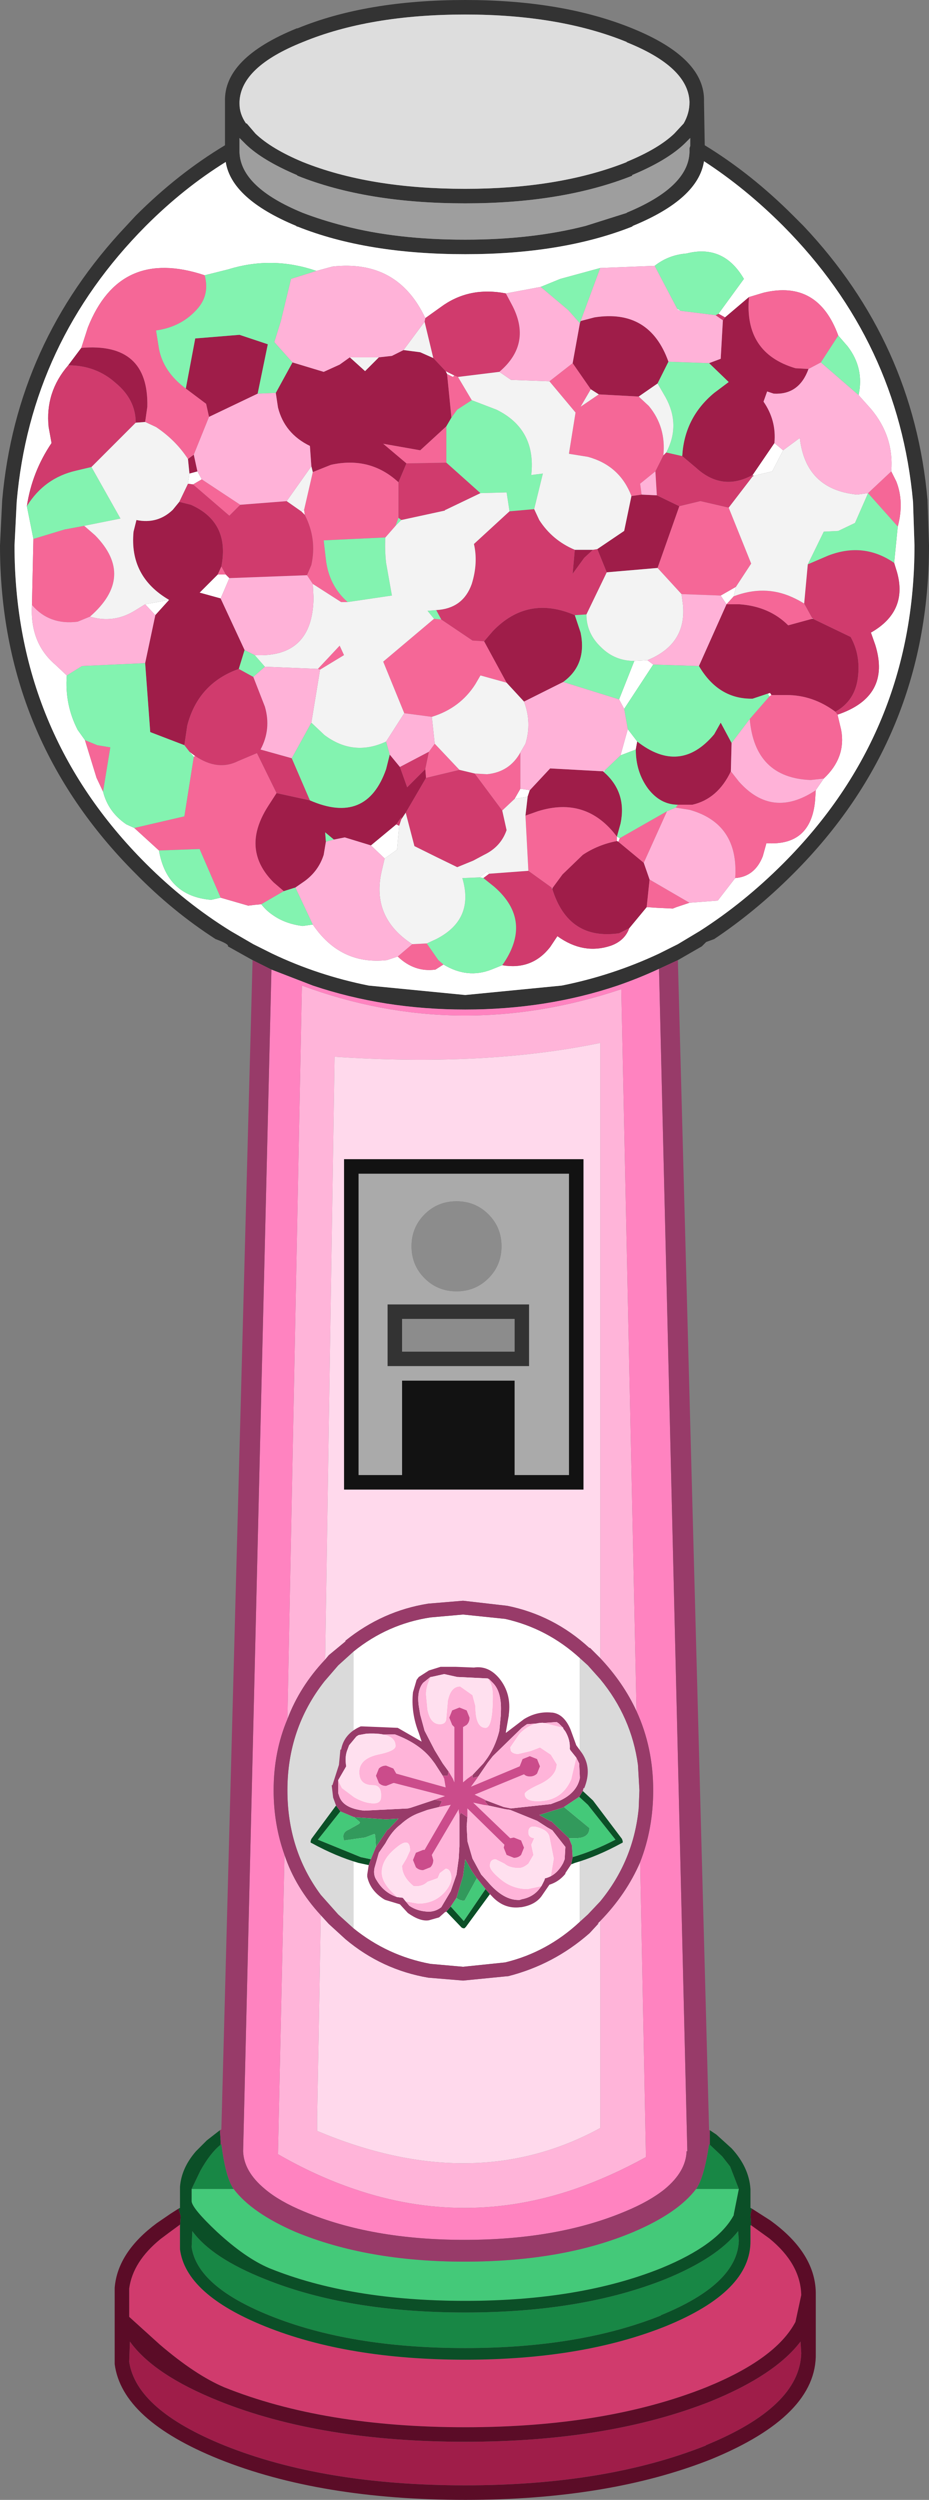 <?xml version="1.0" encoding="UTF-8" standalone="no"?>
<svg xmlns:ffdec="https://www.free-decompiler.com/flash" xmlns:xlink="http://www.w3.org/1999/xlink" ffdec:objectType="shape" height="172.1px" width="64.0px" xmlns="http://www.w3.org/2000/svg">
  <rect width="100%" height="100%" fill="#808080" stroke="none"/>
  <g transform="matrix(1.0, 0.0, 0.0, 1.0, 0.0, 172.1)">
    <path d="M43.15 -169.2 L43.2 -169.2 Q38.55 -171.1 32.05 -171.1 25.45 -171.1 20.85 -169.2 16.6 -167.5 16.5 -165.1 L16.5 -164.95 Q16.5 -164.25 16.95 -163.6 L17.0 -163.6 17.6 -162.9 Q18.7 -161.85 20.85 -160.95 25.45 -159.1 32.05 -159.1 38.55 -159.1 43.2 -160.95 L43.15 -160.95 Q45.35 -161.85 46.45 -162.9 L47.1 -163.6 Q47.5 -164.3 47.5 -165.05 L47.5 -165.1 Q47.4 -167.5 43.15 -169.2 M47.55 -162.6 L47.15 -162.2 Q45.95 -161.05 43.55 -160.05 L43.55 -160.0 Q38.75 -158.1 32.05 -158.1 25.25 -158.1 20.5 -160.0 L20.45 -160.05 Q18.1 -161.05 16.95 -162.15 L16.9 -162.2 16.5 -162.6 16.5 -161.85 16.5 -161.6 Q16.6 -159.2 20.85 -157.45 22.15 -156.95 23.7 -156.55 27.35 -155.6 32.05 -155.6 36.65 -155.6 40.35 -156.55 L43.2 -157.45 43.15 -157.45 Q47.4 -159.2 47.5 -161.6 L47.5 -161.85 47.5 -161.9 47.55 -162.05 47.55 -162.6 M17.4 -106.0 L15.7 -106.95 Q15.8 -107.1 14.85 -107.45 11.9 -109.35 9.35 -111.95 0.0 -121.3 0.0 -134.55 L0.15 -137.65 Q1.1 -148.5 8.7 -156.55 L9.35 -157.25 Q12.25 -160.15 15.5 -162.1 L15.5 -165.1 Q15.4 -168.1 20.45 -170.15 L20.5 -170.15 Q25.25 -172.1 32.05 -172.1 38.75 -172.1 43.55 -170.15 48.6 -168.1 48.5 -165.1 L48.55 -162.1 Q51.75 -160.15 54.65 -157.25 L55.35 -156.55 Q62.95 -148.5 63.9 -137.65 L63.9 -137.6 64.0 -134.55 Q64.0 -121.3 54.65 -111.95 52.05 -109.35 49.2 -107.45 L48.65 -107.25 48.35 -106.95 46.7 -106.0 45.4 -105.4 Q44.0 -104.75 42.55 -104.25 37.65 -102.6 32.05 -102.6 26.45 -102.6 21.55 -104.25 L18.7 -105.35 17.4 -106.0 M43.6 -156.55 L43.55 -156.5 Q38.75 -154.6 32.05 -154.6 25.25 -154.6 20.5 -156.5 L20.45 -156.5 20.4 -156.55 Q15.95 -158.4 15.55 -160.95 12.65 -159.15 10.05 -156.55 2.1 -148.55 1.15 -137.55 L1.0 -134.55 Q1.0 -121.7 10.05 -112.65 12.75 -109.95 15.9 -108.0 L17.45 -107.1 Q18.05 -106.8 18.75 -106.45 21.9 -104.95 25.4 -104.25 L32.05 -103.6 38.7 -104.25 Q42.2 -104.95 45.4 -106.45 L46.7 -107.1 48.2 -108.0 Q51.25 -109.95 53.95 -112.65 63.0 -121.7 63.0 -134.55 L62.9 -137.55 Q61.9 -148.55 53.95 -156.55 51.35 -159.15 48.5 -161.0 48.1 -158.4 43.6 -156.55 M26.7 -78.05 L26.7 -82.3 36.45 -82.3 36.45 -78.05 26.7 -78.05 M27.7 -81.3 L27.7 -79.05 35.45 -79.05 35.45 -81.3 27.7 -81.3" fill="#333333" fill-rule="evenodd" stroke="none"/>
    <path d="M43.15 -169.2 Q47.4 -167.5 47.5 -165.1 L47.5 -165.05 Q47.5 -164.3 47.1 -163.6 L46.45 -162.9 Q45.35 -161.85 43.15 -160.95 L43.2 -160.95 Q38.55 -159.1 32.05 -159.1 25.45 -159.1 20.85 -160.95 18.7 -161.85 17.6 -162.9 L17.0 -163.6 16.95 -163.6 Q16.5 -164.25 16.5 -164.95 L16.5 -165.1 Q16.6 -167.5 20.85 -169.2 25.45 -171.1 32.05 -171.1 38.55 -171.1 43.2 -169.2 L43.15 -169.2" fill="#dddddd" fill-rule="evenodd" stroke="none"/>
    <path d="M47.55 -162.6 L47.55 -162.05 47.5 -161.9 47.5 -161.85 47.5 -161.6 Q47.4 -159.2 43.15 -157.45 L43.2 -157.45 40.35 -156.55 Q36.65 -155.6 32.05 -155.6 27.35 -155.6 23.7 -156.55 22.15 -156.95 20.85 -157.45 16.6 -159.2 16.5 -161.6 L16.5 -161.85 16.5 -162.6 16.9 -162.2 16.95 -162.15 Q18.1 -161.05 20.45 -160.05 L20.5 -160.0 Q25.25 -158.1 32.05 -158.1 38.75 -158.1 43.55 -160.0 L43.55 -160.05 Q45.95 -161.05 47.15 -162.2 L47.55 -162.6" fill="#9e9e9e" fill-rule="evenodd" stroke="none"/>
    <path d="M43.6 -156.55 Q48.1 -158.4 48.5 -161.0 51.35 -159.15 53.95 -156.55 61.9 -148.55 62.9 -137.55 L63.0 -134.55 Q63.0 -121.7 53.95 -112.65 51.25 -109.95 48.2 -108.0 L46.7 -107.1 45.4 -106.45 Q42.2 -104.95 38.7 -104.25 L32.05 -103.6 25.4 -104.25 Q21.9 -104.95 18.75 -106.45 18.05 -106.8 17.45 -107.1 L15.9 -108.0 Q12.75 -109.95 10.05 -112.65 1.0 -121.7 1.0 -134.55 L1.15 -137.55 Q2.1 -148.55 10.05 -156.55 12.65 -159.15 15.55 -160.95 15.95 -158.4 20.4 -156.55 L20.45 -156.5 20.5 -156.5 Q25.25 -154.6 32.05 -154.6 38.75 -154.6 43.55 -156.5 L43.6 -156.55 M45.1 -153.8 L41.35 -153.65 38.6 -152.9 37.25 -152.35 34.85 -151.9 Q32.3 -152.4 30.35 -150.95 L29.3 -150.2 Q27.4 -154.25 22.9 -153.75 L21.8 -153.45 Q18.75 -154.5 15.7 -153.55 L14.1 -153.15 Q8.25 -155.1 6.05 -149.55 L5.6 -148.15 4.7 -146.95 Q3.1 -145.1 3.35 -142.7 L3.55 -141.6 Q2.2 -139.6 1.85 -137.25 L2.3 -135.0 2.2 -130.45 Q2.05 -127.85 3.8 -126.35 L4.6 -125.6 Q4.45 -123.6 5.35 -121.85 L5.85 -121.15 6.65 -118.55 7.1 -117.6 Q7.45 -116.2 8.7 -115.35 L9.25 -115.1 10.95 -113.55 Q11.5 -110.4 14.55 -110.15 L15.2 -110.3 17.1 -109.75 17.5 -109.8 18.0 -109.85 Q18.35 -109.4 18.8 -109.1 19.65 -108.5 20.85 -108.35 L21.55 -108.45 Q23.45 -105.65 26.65 -106.0 L27.4 -106.25 Q28.55 -105.15 30.0 -105.35 L30.55 -105.7 Q32.2 -104.7 33.85 -105.35 L34.6 -105.65 Q36.65 -105.3 37.9 -106.9 L38.4 -107.65 Q40.2 -106.35 42.1 -107.0 43.05 -107.35 43.35 -108.2 L44.55 -109.65 45.3 -109.6 46.35 -109.55 46.6 -109.65 47.5 -109.95 49.45 -110.1 50.65 -111.65 Q52.0 -111.75 52.55 -113.15 L52.8 -114.05 Q55.85 -113.85 56.15 -116.95 L56.2 -117.7 56.75 -118.5 Q58.3 -119.95 57.95 -121.85 L57.7 -122.9 Q61.4 -124.15 60.3 -127.7 L60.0 -128.55 Q62.55 -130.0 61.8 -132.7 L61.6 -133.35 61.85 -135.85 Q62.3 -137.55 61.75 -138.95 L61.4 -139.65 Q61.6 -142.05 60.0 -143.95 L59.15 -144.9 Q59.55 -146.75 58.4 -148.25 L57.75 -149.0 Q56.35 -152.85 52.6 -151.95 L51.6 -151.65 49.95 -150.25 49.5 -150.5 51.25 -152.9 Q49.85 -155.3 47.3 -154.65 46.05 -154.55 45.1 -153.8 M46.9 -150.7 L46.7 -150.75 46.65 -150.85 46.9 -150.7 M30.7 -146.55 L31.3 -146.25 31.2 -146.15 30.8 -146.35 30.7 -146.55 M30.65 -136.95 L30.65 -137.0 30.7 -137.0 30.65 -136.95 M20.95 -137.0 L21.0 -136.65 20.75 -136.9 20.95 -137.0 M42.65 -123.95 L43.7 -126.6 44.6 -126.65 45.0 -126.35 43.0 -123.3 42.65 -123.95 M35.85 -117.8 L36.5 -117.7 36.35 -117.25 35.45 -117.1 35.85 -117.8 M41.55 -119.0 L41.7 -119.1 41.6 -118.95 41.55 -119.0 M42.75 -120.1 L43.25 -121.9 43.9 -121.05 43.8 -120.5 42.75 -120.1 M10.0 -130.5 L11.65 -130.8 10.7 -129.75 10.0 -130.5 M12.95 -138.8 L13.05 -139.5 13.6 -139.65 13.9 -139.1 13.3 -138.75 12.95 -138.8 M15.8 -132.3 L15.2 -130.9 13.75 -131.3 15.0 -132.55 15.55 -132.55 15.8 -132.3 M13.35 -120.0 L13.05 -120.35 13.45 -120.05 13.35 -120.0 M25.55 -113.9 L27.3 -115.35 27.5 -115.25 27.35 -113.6 26.5 -113.0 25.55 -113.9 M33.05 -111.7 L33.55 -112.1 33.7 -111.95 33.3 -111.65 33.05 -111.7 M42.5 -114.2 L42.5 -114.5 42.7 -114.4 42.6 -114.15 42.5 -114.2 M53.35 -141.6 L53.95 -141.1 53.2 -139.65 51.95 -139.35 51.85 -139.35 51.85 -139.4 53.35 -141.6 M50.7 -131.7 L50.55 -131.05 50.05 -130.5 49.65 -131.1 50.7 -131.7 M52.9 -124.35 L53.05 -124.4 53.15 -124.25 53.0 -124.15 52.9 -124.35 M39.95 -39.8 Q37.7 -37.7 34.8 -37.0 L31.9 -36.7 29.65 -36.9 Q26.7 -37.45 24.35 -39.35 L24.35 -58.4 Q26.7 -60.3 29.65 -60.75 L31.9 -60.95 34.8 -60.65 Q37.7 -60.0 39.95 -57.95 L39.95 -39.8" fill="#ffffff" fill-rule="evenodd" stroke="none"/>
    <path d="M33.65 -88.5 Q32.75 -89.4 31.45 -89.4 30.15 -89.4 29.25 -88.5 28.35 -87.6 28.35 -86.3 28.35 -85.0 29.25 -84.1 30.15 -83.2 31.45 -83.2 32.75 -83.2 33.65 -84.1 34.55 -85.0 34.55 -86.3 34.55 -87.6 33.65 -88.5 M26.7 -78.05 L36.45 -78.05 36.45 -82.3 26.7 -82.3 26.7 -78.05 M27.7 -77.05 L27.7 -70.55 24.7 -70.55 24.7 -91.3 39.2 -91.3 39.2 -70.55 35.45 -70.55 35.45 -77.05 27.7 -77.05" fill="#aaaaaa" fill-rule="evenodd" stroke="none"/>
    <path d="M33.65 -88.5 Q34.55 -87.6 34.55 -86.3 34.55 -85.0 33.65 -84.1 32.75 -83.2 31.45 -83.2 30.15 -83.2 29.25 -84.1 28.35 -85.0 28.35 -86.3 28.35 -87.6 29.25 -88.5 30.15 -89.4 31.45 -89.4 32.75 -89.4 33.65 -88.5 M27.7 -81.3 L35.45 -81.3 35.45 -79.05 27.7 -79.05 27.7 -81.3" fill="#8c8c8c" fill-rule="evenodd" stroke="none"/>
    <path d="M39.95 -57.95 L40.5 -57.45 41.35 -56.5 Q43.5 -53.9 43.95 -50.6 L44.05 -48.85 44.0 -47.6 Q43.65 -44.0 41.35 -41.2 L40.5 -40.3 39.95 -39.8 39.95 -57.95 M24.35 -39.35 L23.3 -40.3 22.1 -41.65 Q19.8 -44.75 19.8 -48.85 19.8 -53.1 22.35 -56.35 L23.3 -57.45 24.35 -58.4 24.35 -39.35" fill="#dadada" fill-rule="evenodd" stroke="none"/>
    <path d="M40.0 -150.0 L40.95 -150.25 Q44.75 -150.85 46.05 -147.2 L45.3 -145.7 44.0 -144.8 41.25 -144.95 40.7 -145.3 39.45 -147.1 39.95 -149.85 40.0 -150.0 M48.85 -147.1 L49.65 -147.4 49.8 -150.05 49.95 -150.25 51.6 -151.65 Q51.25 -147.8 54.8 -146.75 L55.7 -146.7 Q55.05 -144.9 53.3 -145.0 L52.85 -145.15 52.6 -144.45 Q53.5 -143.15 53.35 -141.6 L51.85 -139.4 Q49.75 -138.25 47.95 -139.9 L47.0 -140.7 Q47.15 -143.35 49.2 -145.05 L50.2 -145.8 48.85 -147.1 M44.55 -109.65 L43.35 -108.2 42.65 -107.85 Q39.15 -107.35 38.05 -110.9 L38.05 -110.95 38.75 -111.9 40.15 -113.25 Q41.2 -113.95 42.5 -114.2 L42.6 -114.15 44.35 -112.7 44.75 -111.55 44.55 -109.65 M4.7 -146.95 L5.6 -148.15 Q10.25 -148.55 10.15 -144.1 L10.0 -143.05 9.35 -143.0 Q9.35 -144.6 7.95 -145.75 6.6 -146.95 4.7 -146.95 M12.8 -145.35 L13.45 -148.8 16.5 -149.05 18.45 -148.4 17.75 -145.0 14.4 -143.4 14.2 -144.3 12.8 -145.35 M19.0 -145.05 L20.15 -147.15 22.3 -146.5 23.4 -147.0 24.1 -147.5 25.15 -146.55 26.1 -147.5 27.0 -147.6 27.8 -148.0 28.95 -147.85 29.85 -147.45 30.7 -146.55 30.8 -146.35 31.1 -143.35 30.75 -142.75 28.95 -141.1 26.4 -141.55 28.0 -140.2 27.45 -138.9 Q25.5 -140.7 22.8 -140.1 L21.55 -139.6 21.45 -140.0 21.35 -141.4 Q19.6 -142.25 19.15 -144.05 L19.0 -145.05 M43.5 -137.95 L44.2 -138.05 45.25 -138.0 46.8 -137.25 45.3 -133.0 41.8 -132.7 41.15 -134.3 43.0 -135.55 43.5 -137.95 M34.9 -125.1 L33.35 -127.95 33.95 -128.65 Q36.35 -131.15 39.6 -129.75 L40.0 -128.55 Q40.45 -126.35 38.8 -125.15 L36.1 -123.8 34.9 -125.1 M40.85 -134.25 L40.25 -133.7 39.45 -132.6 39.6 -134.25 40.85 -134.25 M36.5 -117.7 L37.9 -119.2 41.55 -119.0 41.6 -118.95 Q43.2 -117.55 42.75 -115.4 L42.5 -114.5 Q40.4 -117.3 37.05 -116.25 L36.2 -115.95 36.35 -117.25 36.5 -117.7 M12.95 -140.5 L13.35 -140.8 13.6 -139.65 13.05 -139.5 12.95 -140.5 M11.65 -130.8 Q8.9 -132.4 9.2 -135.5 L9.4 -136.3 Q10.85 -136.0 11.9 -137.0 L12.35 -137.55 13.15 -137.35 Q15.85 -136.15 15.25 -133.1 L15.0 -132.55 13.75 -131.3 15.2 -130.9 16.85 -127.35 16.45 -126.05 Q13.65 -125.05 12.9 -122.15 L12.7 -120.8 10.35 -121.7 10.0 -126.45 10.7 -129.75 11.65 -130.8 M19.05 -117.5 L21.35 -117.0 Q25.25 -115.3 26.6 -119.15 L26.85 -120.15 27.55 -119.3 28.05 -117.9 29.3 -119.15 29.35 -118.55 27.95 -116.15 27.65 -115.7 27.65 -115.85 27.3 -115.35 25.55 -113.9 23.75 -114.45 23.0 -114.3 22.4 -114.8 22.45 -114.15 22.3 -113.25 Q21.95 -112.15 21.0 -111.45 L20.35 -111.0 19.55 -110.75 18.85 -111.35 Q17.95 -112.25 17.7 -113.25 17.3 -114.8 18.5 -116.65 L19.05 -117.5 M46.7 -116.7 Q45.5 -116.7 44.65 -117.8 43.8 -118.95 43.8 -120.5 L43.9 -121.05 Q46.85 -118.75 49.2 -121.55 L49.65 -122.35 50.4 -120.95 50.35 -119.0 Q49.45 -117.1 47.7 -116.7 L46.7 -116.7 M51.95 -139.35 L51.85 -139.3 51.85 -139.35 51.95 -139.35 M48.15 -126.25 L50.05 -130.5 50.95 -130.5 Q53.0 -130.35 54.3 -129.05 L55.95 -129.5 56.0 -129.5 58.6 -128.25 Q59.3 -127.0 59.1 -125.45 58.9 -123.85 57.55 -123.1 56.0 -124.25 54.2 -124.25 L53.15 -124.25 53.05 -124.4 52.9 -124.35 51.85 -124.0 Q49.5 -123.95 48.15 -126.25 M8.9 -9.5 L8.95 -10.9 Q10.6 -8.6 15.1 -6.8 22.1 -4.0 32.05 -4.0 41.95 -4.0 49.0 -6.8 53.4 -8.6 55.15 -10.9 L55.2 -10.1 Q55.1 -6.4 48.6 -3.75 L48.65 -3.75 Q41.75 -1.0 32.05 -1.0 22.3 -1.0 15.45 -3.75 9.4 -6.2 8.9 -9.5" fill="#9f1d49" fill-rule="evenodd" stroke="none"/>
    <path d="M49.8 -150.05 L49.3 -150.4 49.5 -150.5 49.95 -150.25 49.8 -150.05 M61.6 -133.35 L61.8 -132.7 Q62.55 -130.0 60.0 -128.55 L60.3 -127.7 Q61.4 -124.15 57.7 -122.9 L57.55 -123.1 Q58.9 -123.85 59.1 -125.45 59.3 -127.0 58.6 -128.25 L56.0 -129.5 55.95 -129.55 55.4 -130.55 55.65 -133.25 57.05 -133.85 Q59.5 -134.8 61.6 -133.35 M43.35 -108.2 Q43.05 -107.35 42.1 -107.0 40.2 -106.35 38.4 -107.65 L37.9 -106.9 Q36.65 -105.3 34.6 -105.65 36.75 -108.7 34.05 -111.05 L33.3 -111.65 33.7 -111.95 36.4 -112.15 38.0 -111.0 38.05 -110.9 Q39.15 -107.35 42.65 -107.85 L43.35 -108.2 M1.85 -137.25 Q2.2 -139.6 3.55 -141.6 L3.35 -142.7 Q3.1 -145.1 4.7 -146.95 6.6 -146.95 7.95 -145.75 9.35 -144.6 9.35 -143.0 L6.3 -139.95 5.25 -139.7 Q3.05 -139.2 1.85 -137.25 M29.3 -150.2 L30.35 -150.95 Q32.3 -152.4 34.85 -151.9 L35.25 -151.15 Q36.7 -148.45 34.4 -146.5 L31.55 -146.15 31.3 -146.25 30.7 -146.55 29.85 -147.45 29.25 -149.95 29.3 -150.2 M30.75 -140.25 L33.1 -138.15 30.7 -137.0 30.65 -137.0 30.65 -136.95 27.65 -136.3 27.45 -136.45 27.45 -138.9 28.0 -140.2 30.75 -140.25 M35.1 -136.9 L36.8 -137.05 37.15 -136.3 Q38.05 -134.9 39.6 -134.25 L39.45 -132.6 40.25 -133.7 40.85 -134.25 41.15 -134.3 41.8 -132.7 40.4 -129.8 39.6 -129.75 Q36.35 -131.15 33.95 -128.65 L33.35 -127.95 32.55 -128.0 30.4 -129.45 30.05 -130.1 Q31.9 -130.2 32.5 -131.9 32.95 -133.35 32.65 -134.65 L35.1 -136.9 M45.15 -139.65 L45.7 -140.75 45.9 -140.95 47.0 -140.7 47.95 -139.9 Q49.75 -138.25 51.85 -139.4 L51.85 -139.35 51.85 -139.3 50.2 -137.15 48.25 -137.6 46.8 -137.25 45.25 -138.0 45.15 -139.65 M21.0 -136.65 Q21.85 -135.0 21.45 -133.2 L21.15 -132.5 15.8 -132.3 15.55 -132.55 15.25 -133.1 Q15.85 -136.15 13.15 -137.35 L12.35 -137.55 12.95 -138.8 13.3 -138.75 15.8 -136.6 16.55 -137.35 19.75 -137.6 20.75 -136.9 21.0 -136.65 M17.45 -125.5 L18.25 -123.45 Q18.7 -121.9 17.95 -120.5 L20.1 -119.9 21.35 -117.0 19.05 -117.5 17.7 -120.25 16.4 -119.7 Q15.0 -119.0 13.45 -120.05 L13.05 -120.35 12.7 -120.8 12.9 -122.15 Q13.65 -125.05 16.45 -126.05 L17.45 -125.5 M27.3 -115.35 L27.65 -115.85 27.65 -115.7 27.5 -115.25 27.3 -115.35 M27.95 -116.15 L29.35 -118.55 31.65 -119.1 32.7 -118.85 34.6 -116.3 34.9 -114.95 Q34.5 -113.8 33.35 -113.25 L32.6 -112.85 31.5 -112.4 Q30.05 -113.1 28.55 -113.85 L27.95 -116.15 M29.3 -119.15 L28.05 -117.9 27.55 -119.3 29.55 -120.35 29.3 -119.15 M12.4 -18.8 L12.4 -17.25 Q12.8 -14.15 18.25 -11.95 23.95 -9.65 32.05 -9.65 40.1 -9.65 45.85 -11.95 51.75 -14.35 51.7 -17.85 L51.7 -18.9 51.75 -18.9 53.0 -18.0 Q55.15 -16.25 55.2 -14.1 L54.8 -12.25 Q53.45 -9.7 48.65 -7.75 41.75 -5.0 32.05 -5.0 22.3 -5.0 15.45 -7.75 13.45 -8.6 11.0 -10.7 L8.9 -12.6 8.9 -14.55 Q9.15 -16.4 11.05 -17.95 L11.65 -18.4 12.4 -18.95 12.4 -18.8" fill="#d03b6d" fill-rule="evenodd" stroke="none"/>
    <path d="M15.2 -24.45 L15.25 -24.5 Q15.55 -22.15 16.1 -21.4 L13.2 -21.4 13.8 -22.65 Q14.5 -23.9 15.2 -24.45 M47.95 -21.4 Q48.5 -22.15 48.85 -24.5 L48.9 -24.45 49.75 -23.65 50.3 -22.95 50.9 -21.4 47.95 -21.4 M13.2 -17.4 L13.25 -18.5 Q14.6 -16.65 18.25 -15.2 23.95 -12.9 32.05 -12.9 40.1 -12.9 45.85 -15.2 49.4 -16.65 50.85 -18.5 L50.9 -17.85 Q50.8 -14.85 45.5 -12.7 L45.55 -12.7 Q39.95 -10.45 32.05 -10.45 24.1 -10.45 18.55 -12.7 13.6 -14.7 13.2 -17.4" fill="#188745" fill-rule="evenodd" stroke="none"/>
    <path d="M16.1 -21.4 Q17.35 -19.75 20.35 -18.45 25.3 -16.4 32.0 -16.4 38.8 -16.4 43.65 -18.45 46.7 -19.75 47.95 -21.4 L50.9 -21.4 50.55 -19.65 50.55 -19.6 Q49.45 -17.55 45.55 -15.95 39.95 -13.7 32.05 -13.7 24.1 -13.7 18.55 -15.95 16.9 -16.65 14.95 -18.45 13.25 -20.05 13.2 -20.55 L13.2 -21.4 16.1 -21.4" fill="#44c979" fill-rule="evenodd" stroke="none"/>
    <path d="M51.6 -151.65 L52.6 -151.95 Q56.35 -152.85 57.75 -149.0 L56.55 -147.15 55.7 -146.7 54.8 -146.75 Q51.25 -147.8 51.6 -151.65 M61.4 -139.65 L61.75 -138.95 Q62.3 -137.55 61.85 -135.85 L59.8 -138.15 61.4 -139.65 M57.7 -122.9 L57.95 -121.85 Q58.3 -119.95 56.75 -118.5 L55.85 -118.4 Q52.0 -118.55 51.65 -122.6 L53.0 -124.15 53.15 -124.25 54.2 -124.25 Q56.0 -124.25 57.55 -123.1 L57.7 -122.9 M56.2 -117.7 L56.15 -116.95 Q55.85 -113.85 52.8 -114.05 L52.55 -113.15 Q52.0 -111.75 50.65 -111.65 50.9 -115.4 47.5 -116.35 L46.55 -116.5 46.7 -116.7 47.7 -116.7 Q49.45 -117.1 50.35 -119.0 L50.9 -118.3 Q53.2 -115.7 56.2 -117.7 M47.5 -109.95 L46.6 -109.65 46.35 -109.55 45.3 -109.6 44.55 -109.65 44.75 -111.55 47.5 -109.95 M30.55 -105.7 L30.0 -105.35 Q28.55 -105.15 27.4 -106.25 L28.4 -107.1 29.4 -107.15 30.2 -106.0 30.55 -105.7 M18.0 -109.85 L17.5 -109.8 17.1 -109.75 15.2 -110.3 13.75 -113.65 10.95 -113.55 9.25 -115.1 12.7 -115.9 13.35 -120.0 13.45 -120.05 Q15.0 -119.0 16.4 -119.7 L17.7 -120.25 19.05 -117.5 18.5 -116.65 Q17.3 -114.8 17.7 -113.25 17.95 -112.25 18.85 -111.35 L19.55 -110.75 18.0 -109.85 M7.1 -117.6 L6.65 -118.55 5.85 -121.15 6.7 -120.8 7.6 -120.65 7.1 -117.6 M2.2 -130.45 L2.3 -135.0 4.45 -135.65 5.8 -135.9 6.55 -135.25 Q9.35 -132.4 6.2 -129.65 L5.35 -129.3 Q3.4 -129.05 2.2 -130.45 M5.6 -148.15 L6.05 -149.55 Q8.25 -155.1 14.1 -153.15 14.45 -151.85 13.65 -150.9 12.55 -149.6 10.75 -149.35 L10.95 -148.1 Q11.25 -146.5 12.8 -145.35 L14.2 -144.3 14.4 -143.4 13.35 -140.8 12.95 -140.5 Q12.1 -141.8 10.75 -142.7 L10.0 -143.05 10.15 -144.1 Q10.25 -148.55 5.6 -148.15 M31.3 -146.25 L31.55 -146.15 32.5 -144.55 31.5 -143.9 31.1 -143.35 30.8 -146.35 31.2 -146.15 31.3 -146.25 M39.45 -147.1 L40.7 -145.3 40.0 -144.1 41.25 -144.95 44.0 -144.8 44.7 -144.15 Q45.9 -142.7 45.7 -140.75 L45.15 -139.65 44.1 -138.8 44.2 -138.05 43.5 -137.95 Q42.7 -140.05 40.5 -140.65 L39.25 -140.85 39.2 -140.9 39.65 -143.7 37.85 -145.85 39.45 -147.1 M30.75 -142.75 L30.75 -140.25 28.0 -140.2 26.4 -141.55 28.95 -141.1 30.75 -142.75 M21.55 -139.6 L22.8 -140.1 Q25.5 -140.7 27.45 -138.9 L27.45 -136.45 27.25 -135.9 26.55 -135.1 22.3 -134.9 22.45 -133.6 Q22.65 -131.8 23.95 -130.65 L23.5 -130.65 21.55 -131.9 21.15 -132.5 21.45 -133.2 Q21.85 -135.0 21.0 -136.65 L20.95 -137.0 21.55 -139.6 M29.9 -129.5 L30.4 -129.45 32.55 -128.0 33.35 -127.95 34.9 -125.1 33.1 -125.6 32.75 -125.0 Q31.7 -123.35 29.75 -122.75 L27.85 -123.0 26.4 -126.55 29.9 -129.5 M22.05 -126.0 L21.9 -126.05 23.4 -127.65 23.7 -127.0 22.05 -126.0 M35.85 -120.3 L35.85 -117.8 35.45 -117.1 34.6 -116.3 32.7 -118.85 33.55 -118.8 Q35.1 -118.95 35.85 -120.3 M13.3 -138.75 L13.9 -139.1 16.55 -137.35 15.8 -136.6 13.3 -138.75 M15.25 -133.1 L15.55 -132.55 15.0 -132.55 15.25 -133.1 M29.35 -118.55 L29.3 -119.15 29.55 -120.35 29.95 -120.9 31.65 -119.1 29.35 -118.55 M36.4 -112.15 L36.2 -115.95 37.05 -116.25 Q40.4 -117.3 42.5 -114.5 L42.5 -114.2 Q41.2 -113.95 40.15 -113.25 L38.75 -111.9 38.05 -110.95 38.0 -111.0 36.4 -112.15 M42.7 -114.4 L45.95 -116.25 44.35 -112.7 42.6 -114.15 42.7 -114.4 M50.2 -137.15 L51.75 -133.3 50.7 -131.7 49.65 -131.1 46.95 -131.2 45.3 -133.0 46.8 -137.25 48.25 -137.6 50.2 -137.15 M50.55 -131.05 Q52.65 -131.85 54.55 -131.0 55.0 -130.8 55.4 -130.55 L55.95 -129.55 55.95 -129.5 54.3 -129.05 Q53.0 -130.35 50.95 -130.5 L50.05 -130.5 50.55 -131.05" fill="#f56797" fill-rule="evenodd" stroke="none"/>
    <path d="M41.35 -153.65 L40.0 -150.0 39.95 -149.85 39.15 -150.75 37.25 -152.35 38.6 -152.9 41.35 -153.65 M46.05 -147.2 L48.85 -147.1 50.2 -145.8 49.2 -145.05 Q47.15 -143.35 47.0 -140.7 L45.9 -140.95 Q46.9 -142.85 45.85 -144.75 L45.3 -145.7 46.05 -147.2 M49.3 -150.4 L46.9 -150.7 46.65 -150.85 45.1 -153.8 Q46.05 -154.55 47.3 -154.65 49.85 -155.3 51.25 -152.9 L49.5 -150.5 49.3 -150.4 M57.75 -149.0 L58.4 -148.25 Q59.55 -146.75 59.15 -144.9 L56.55 -147.15 57.75 -149.0 M61.85 -135.85 L61.6 -133.35 Q59.5 -134.8 57.05 -133.85 L55.65 -133.25 56.75 -135.5 57.75 -135.55 58.9 -136.1 59.8 -138.15 61.85 -135.85 M34.6 -105.65 L33.85 -105.35 Q32.2 -104.7 30.55 -105.7 L30.2 -106.0 29.4 -107.15 30.05 -107.45 Q32.7 -108.8 31.85 -111.65 L33.05 -111.7 33.3 -111.65 34.05 -111.05 Q36.75 -108.7 34.6 -105.65 M21.55 -108.45 L20.85 -108.35 Q19.65 -108.5 18.8 -109.1 18.35 -109.4 18.0 -109.85 L19.55 -110.75 20.35 -111.0 21.55 -108.45 M15.2 -110.3 L14.55 -110.15 Q11.5 -110.4 10.95 -113.55 L13.75 -113.65 15.2 -110.3 M9.25 -115.1 L8.7 -115.35 Q7.45 -116.2 7.1 -117.6 L7.6 -120.65 6.7 -120.8 5.85 -121.15 5.35 -121.85 Q4.45 -123.6 4.6 -125.6 L5.65 -126.25 10.0 -126.45 10.35 -121.7 12.7 -120.8 13.05 -120.35 13.35 -120.0 12.7 -115.9 9.25 -115.1 M2.3 -135.0 L1.85 -137.25 Q3.05 -139.2 5.25 -139.7 L6.3 -139.95 8.3 -136.4 5.8 -135.9 4.45 -135.65 2.3 -135.0 M14.1 -153.15 L15.7 -153.55 Q18.75 -154.5 21.8 -153.45 L20.05 -152.9 19.35 -150.0 18.9 -148.55 20.15 -147.15 19.0 -145.05 17.75 -145.0 18.45 -148.4 16.5 -149.05 13.45 -148.8 12.8 -145.35 Q11.25 -146.5 10.95 -148.1 L10.75 -149.35 Q12.55 -149.6 13.65 -150.9 14.45 -151.85 14.1 -153.15 M31.1 -143.35 L31.5 -143.9 32.5 -144.55 34.2 -143.9 Q36.95 -142.55 36.6 -139.4 L37.4 -139.5 36.8 -137.05 35.1 -136.9 34.9 -138.2 33.1 -138.15 30.75 -140.25 30.75 -142.75 31.1 -143.35 M39.2 -140.9 L39.25 -140.85 39.2 -140.85 39.2 -140.9 M23.95 -130.65 Q22.65 -131.8 22.45 -133.6 L22.3 -134.9 26.55 -135.1 Q26.5 -134.25 26.6 -133.35 L27.0 -131.1 23.95 -130.65 M27.25 -135.9 L27.45 -136.45 27.65 -136.3 27.25 -135.9 M29.9 -129.5 L29.45 -130.05 30.05 -130.1 30.4 -129.45 29.9 -129.5 M18.25 -126.2 L17.45 -125.5 16.45 -126.05 16.85 -127.35 17.55 -127.0 18.25 -126.2 M20.1 -119.9 L21.45 -122.35 22.35 -121.5 Q24.35 -120.0 26.6 -121.05 L26.85 -120.15 26.6 -119.15 Q25.25 -115.3 21.35 -117.0 L20.1 -119.9 M39.6 -129.75 L40.4 -129.8 Q40.4 -128.5 41.4 -127.55 42.35 -126.6 43.7 -126.6 L42.65 -123.95 38.8 -125.15 Q40.45 -126.35 40.0 -128.55 L39.6 -129.75 M41.7 -119.1 L42.75 -120.1 43.8 -120.5 Q43.8 -118.95 44.65 -117.8 45.5 -116.7 46.7 -116.7 L46.55 -116.5 45.95 -116.25 42.7 -114.4 42.5 -114.5 42.75 -115.4 Q43.2 -117.55 41.6 -118.95 L41.7 -119.1 M43.25 -121.9 L43.0 -123.3 45.0 -126.35 48.15 -126.25 Q49.5 -123.95 51.85 -124.0 L52.9 -124.35 53.0 -124.15 51.65 -122.6 50.4 -120.95 49.65 -122.35 49.2 -121.55 Q46.85 -118.75 43.9 -121.05 L43.25 -121.9 M22.45 -114.15 L22.4 -114.8 23.0 -114.3 22.45 -114.15" fill="#83f3b0" fill-rule="evenodd" stroke="none"/>
    <path d="M27.7 -77.05 L35.45 -77.05 35.45 -70.55 39.2 -70.55 39.2 -91.3 24.7 -91.3 24.7 -70.55 27.7 -70.55 27.7 -77.05 M40.2 -92.3 L40.2 -69.55 23.7 -69.55 23.7 -92.3 40.2 -92.3" fill="#121212" fill-rule="evenodd" stroke="none"/>
    <path d="M51.8 -20.05 L53.05 -19.25 Q56.25 -16.95 56.2 -14.1 L56.2 -10.1 Q56.3 -5.8 49.0 -2.8 41.95 0.0 32.05 0.0 22.1 0.0 15.1 -2.8 8.4 -5.5 7.9 -9.35 L7.9 -14.6 Q8.1 -17.05 10.8 -19.05 L11.75 -19.7 12.3 -20.05 12.45 -19.55 12.4 -18.8 12.4 -18.95 11.65 -18.4 11.05 -17.95 Q9.15 -16.4 8.9 -14.55 L8.9 -12.6 11.0 -10.7 Q13.45 -8.6 15.45 -7.75 22.3 -5.0 32.05 -5.0 41.75 -5.0 48.65 -7.75 53.45 -9.7 54.8 -12.25 L55.2 -14.1 Q55.15 -16.25 53.0 -18.0 L51.75 -18.9 51.7 -19.65 51.8 -20.05 M8.9 -9.5 Q9.4 -6.2 15.45 -3.75 22.3 -1.0 32.05 -1.0 41.75 -1.0 48.65 -3.75 L48.6 -3.75 Q55.1 -6.4 55.2 -10.1 L55.15 -10.9 Q53.4 -8.6 49.0 -6.8 41.95 -4.0 32.05 -4.0 22.1 -4.0 15.1 -6.8 10.6 -8.6 8.95 -10.9 L8.9 -9.5" fill="#5b0c27" fill-rule="evenodd" stroke="none"/>
    <path d="M48.9 -25.45 L49.35 -25.15 50.4 -24.2 Q51.6 -22.9 51.7 -21.4 L51.7 -20.1 51.8 -20.05 51.7 -19.65 51.75 -18.9 51.7 -18.9 51.7 -17.85 Q51.75 -14.35 45.85 -11.95 40.1 -9.65 32.05 -9.65 23.95 -9.65 18.25 -11.95 12.8 -14.15 12.4 -17.25 L12.4 -18.8 12.45 -19.55 12.3 -20.05 12.4 -20.1 12.4 -21.55 Q12.5 -22.85 13.5 -24.0 L14.25 -24.75 15.15 -25.45 15.2 -24.7 15.2 -24.45 Q14.5 -23.9 13.8 -22.65 L13.2 -21.4 13.2 -20.55 Q13.25 -20.05 14.95 -18.45 16.9 -16.65 18.55 -15.95 24.1 -13.7 32.05 -13.7 39.95 -13.7 45.55 -15.95 49.45 -17.55 50.55 -19.6 L50.55 -19.65 50.9 -21.4 50.3 -22.95 49.75 -23.65 48.9 -24.45 48.9 -25.05 48.9 -25.45 M13.2 -17.4 Q13.6 -14.7 18.55 -12.7 24.1 -10.45 32.05 -10.45 39.95 -10.45 45.55 -12.7 L45.5 -12.7 Q50.8 -14.85 50.9 -17.85 L50.85 -18.5 Q49.4 -16.65 45.85 -15.2 40.1 -12.9 32.05 -12.9 23.95 -12.9 18.25 -15.2 14.6 -16.65 13.25 -18.5 L13.2 -17.4" fill="#0b4f27" fill-rule="evenodd" stroke="none"/>
    <path d="M19.8 -53.75 L20.8 -104.25 Q31.6 -100.25 42.8 -104.0 L43.85 -54.3 Q42.95 -56.25 41.35 -57.95 L41.35 -100.3 Q33.35 -98.65 23.05 -99.35 L22.4 -57.85 Q20.65 -56.0 19.8 -53.75 M44.1 -43.9 L44.5 -23.6 Q42.05 -22.25 39.6 -21.4 32.0 -18.8 24.4 -21.4 21.75 -22.3 19.15 -23.8 L19.6 -44.4 Q20.35 -42.15 22.1 -40.25 L21.95 -31.75 21.85 -26.4 21.85 -25.4 Q32.65 -20.85 41.35 -25.6 L41.35 -31.75 41.35 -39.85 Q43.15 -41.7 44.1 -43.9" fill="#ffb4d9" fill-rule="evenodd" stroke="none"/>
    <path d="M22.4 -57.85 L23.05 -99.35 Q33.35 -98.65 41.35 -100.3 L41.35 -57.95 41.15 -58.15 40.65 -58.65 40.6 -58.65 Q38.15 -60.9 34.95 -61.55 L31.9 -61.9 29.5 -61.7 Q26.35 -61.2 23.8 -59.15 L23.8 -59.1 22.65 -58.15 22.4 -57.85 M40.2 -92.3 L23.7 -92.3 23.7 -69.55 40.2 -69.55 40.2 -92.3 M22.1 -40.25 L22.65 -39.65 23.8 -38.6 Q26.3 -36.5 29.5 -35.95 L31.9 -35.75 34.95 -36.05 35.0 -36.05 Q38.15 -36.85 40.6 -39.0 L40.65 -39.05 41.25 -39.7 41.15 -39.65 41.35 -39.85 41.35 -31.75 41.35 -25.6 Q32.65 -20.85 21.85 -25.4 L21.85 -26.4 21.95 -31.75 22.1 -40.25" fill="#ffd9ec" fill-rule="evenodd" stroke="none"/>
    <path d="M18.7 -105.35 L21.55 -104.25 Q26.45 -102.6 32.05 -102.6 37.65 -102.6 42.55 -104.25 44.0 -104.75 45.4 -105.4 L47.35 -24.0 47.3 -24.0 Q47.25 -22.6 45.8 -21.4 44.75 -20.55 43.05 -19.85 38.4 -17.9 32.0 -17.9 25.6 -17.9 20.95 -19.85 19.25 -20.55 18.25 -21.4 16.8 -22.6 16.75 -24.0 L18.7 -105.35 M43.85 -54.3 L42.8 -104.0 Q31.6 -100.25 20.8 -104.25 L19.8 -53.75 Q18.85 -51.5 18.85 -48.85 18.85 -46.5 19.6 -44.4 L19.15 -23.8 Q21.75 -22.3 24.4 -21.4 32.0 -18.8 39.6 -21.4 42.05 -22.25 44.5 -23.6 L44.1 -43.9 Q45.0 -46.2 45.0 -48.85 45.0 -51.8 43.85 -54.3" fill="#ff83c0" fill-rule="evenodd" stroke="none"/>
    <path d="M17.4 -106.0 L18.7 -105.35 16.75 -24.0 Q16.8 -22.6 18.25 -21.4 19.25 -20.55 20.95 -19.85 25.6 -17.9 32.0 -17.9 38.4 -17.9 43.05 -19.85 44.75 -20.55 45.8 -21.4 47.25 -22.6 47.3 -24.0 L47.35 -24.0 45.4 -105.4 46.7 -106.0 48.85 -25.45 48.9 -25.45 48.9 -25.05 48.9 -24.45 48.85 -24.5 Q48.5 -22.15 47.95 -21.4 46.7 -19.75 43.65 -18.45 38.8 -16.4 32.0 -16.4 25.3 -16.4 20.35 -18.45 17.35 -19.75 16.1 -21.4 15.55 -22.15 15.25 -24.5 L15.2 -24.45 15.2 -24.7 15.15 -25.45 15.25 -25.5 17.4 -106.0 M19.8 -53.75 Q20.65 -56.0 22.4 -57.85 L22.65 -58.15 23.8 -59.1 23.8 -59.15 Q26.35 -61.2 29.5 -61.7 L31.9 -61.9 34.95 -61.55 Q38.15 -60.9 40.6 -58.65 L40.65 -58.65 41.15 -58.15 41.35 -57.95 Q42.95 -56.25 43.85 -54.3 45.0 -51.8 45.0 -48.85 45.0 -46.2 44.1 -43.9 43.15 -41.7 41.35 -39.85 L41.15 -39.65 41.25 -39.7 40.65 -39.05 40.6 -39.0 Q38.15 -36.85 35.0 -36.05 L34.95 -36.05 31.9 -35.75 29.5 -35.95 Q26.3 -36.5 23.8 -38.6 L22.65 -39.65 22.1 -40.25 Q20.35 -42.15 19.6 -44.4 18.85 -46.5 18.85 -48.85 18.85 -51.5 19.8 -53.75 M39.95 -39.8 L40.5 -40.3 41.35 -41.2 Q43.65 -44.0 44.0 -47.6 L44.05 -48.85 43.95 -50.6 Q43.5 -53.9 41.35 -56.5 L40.5 -57.45 39.95 -57.95 Q37.7 -60.0 34.8 -60.65 L31.9 -60.95 29.65 -60.75 Q26.7 -60.3 24.35 -58.4 L23.3 -57.45 22.35 -56.35 Q19.8 -53.1 19.8 -48.85 19.8 -44.75 22.1 -41.65 L23.3 -40.3 24.35 -39.35 Q26.7 -37.45 29.65 -36.9 L31.9 -36.7 34.8 -37.0 Q37.7 -37.7 39.95 -39.8" fill="#983b69" fill-rule="evenodd" stroke="none"/>
    <path d="M29.25 -149.95 L29.85 -147.45 28.95 -147.85 27.8 -148.0 29.25 -149.95 M31.55 -146.15 L34.4 -146.5 35.2 -145.95 37.85 -145.85 39.65 -143.7 39.2 -140.9 39.2 -140.85 39.25 -140.85 40.5 -140.65 Q42.7 -140.05 43.5 -137.95 L43.0 -135.55 41.15 -134.3 40.85 -134.25 39.6 -134.25 Q38.05 -134.9 37.15 -136.3 L36.8 -137.05 37.4 -139.5 36.6 -139.4 Q36.95 -142.55 34.2 -143.9 L32.5 -144.55 31.55 -146.15 M40.7 -145.3 L41.25 -144.95 40.0 -144.1 40.7 -145.3 M44.0 -144.8 L45.3 -145.7 45.85 -144.75 Q46.9 -142.85 45.9 -140.95 L45.7 -140.75 Q45.9 -142.7 44.7 -144.15 L44.0 -144.8 M33.1 -138.15 L34.9 -138.2 35.1 -136.9 32.65 -134.65 Q32.95 -133.35 32.5 -131.9 31.9 -130.2 30.05 -130.1 L29.45 -130.05 29.9 -129.5 26.4 -126.55 27.85 -123.0 26.6 -121.05 Q24.35 -120.0 22.35 -121.5 L21.45 -122.35 22.05 -126.0 23.7 -127.0 23.4 -127.65 21.9 -126.05 18.25 -126.2 17.55 -127.0 Q21.55 -126.8 21.6 -130.95 L21.55 -131.9 23.5 -130.65 23.95 -130.65 27.0 -131.1 26.6 -133.35 Q26.5 -134.25 26.55 -135.1 L27.25 -135.9 27.65 -136.3 30.65 -136.95 30.7 -137.0 33.1 -138.15 M26.1 -147.5 L25.15 -146.55 24.1 -147.5 26.1 -147.5 M21.55 -139.6 L20.95 -137.0 20.75 -136.9 19.75 -137.6 21.45 -140.0 21.55 -139.6 M29.75 -122.75 Q31.7 -123.35 32.75 -125.0 L33.1 -125.6 34.9 -125.1 36.1 -123.8 Q36.65 -122.35 36.2 -120.9 L35.85 -120.3 Q35.1 -118.95 33.55 -118.8 L32.7 -118.85 31.65 -119.1 29.95 -120.9 29.75 -122.75 M40.4 -129.8 L41.8 -132.7 45.3 -133.0 46.95 -131.2 47.05 -130.45 Q47.3 -127.75 44.6 -126.65 L43.7 -126.6 Q42.35 -126.6 41.4 -127.55 40.4 -128.5 40.4 -129.8 M12.95 -140.5 L13.05 -139.5 12.95 -138.8 12.35 -137.55 11.9 -137.0 Q10.85 -136.0 9.4 -136.3 L9.2 -135.5 Q8.9 -132.4 11.65 -130.8 L10.0 -130.5 9.35 -130.1 Q7.85 -129.15 6.2 -129.65 9.35 -132.4 6.55 -135.25 L5.8 -135.9 8.3 -136.4 6.3 -139.95 9.35 -143.0 10.0 -143.05 10.75 -142.7 Q12.1 -141.8 12.95 -140.5 M27.65 -115.7 L27.95 -116.15 28.55 -113.85 Q30.05 -113.1 31.5 -112.4 L32.6 -112.85 33.35 -113.25 Q34.5 -113.8 34.9 -114.95 L34.6 -116.3 35.45 -117.1 36.35 -117.25 36.2 -115.95 36.4 -112.15 33.7 -111.95 33.55 -112.1 33.05 -111.7 31.85 -111.65 Q32.7 -108.8 30.05 -107.45 L29.4 -107.15 28.4 -107.1 Q25.55 -108.95 26.3 -112.15 L26.5 -113.0 27.35 -113.6 27.5 -115.25 27.65 -115.7 M38.0 -111.0 L38.05 -110.95 38.05 -110.9 38.0 -111.0 M53.95 -141.1 L55.1 -141.95 Q55.5 -138.4 59.05 -138.05 L59.8 -138.15 58.9 -136.1 57.75 -135.55 56.75 -135.5 55.65 -133.25 55.4 -130.55 Q55.0 -130.8 54.55 -131.0 52.65 -131.85 50.55 -131.05 L50.7 -131.7 51.75 -133.3 50.2 -137.15 51.85 -139.3 51.95 -139.35 53.2 -139.65 53.95 -141.1 M56.0 -129.5 L55.95 -129.5 55.95 -129.55 56.0 -129.5" fill="#f3f3f3" fill-rule="evenodd" stroke="none"/>
    <path d="M41.35 -153.65 L45.1 -153.8 46.65 -150.85 46.7 -150.75 46.9 -150.7 49.3 -150.4 49.8 -150.05 49.65 -147.4 48.85 -147.1 46.05 -147.2 Q44.75 -150.85 40.95 -150.25 L40.0 -150.0 41.35 -153.65 M59.15 -144.9 L60.0 -143.95 Q61.6 -142.05 61.4 -139.65 L59.8 -138.15 59.05 -138.05 Q55.5 -138.4 55.1 -141.95 L53.95 -141.1 53.35 -141.6 Q53.5 -143.15 52.6 -144.45 L52.85 -145.15 53.3 -145.0 Q55.05 -144.9 55.7 -146.7 L56.55 -147.15 59.15 -144.9 M56.75 -118.5 L56.2 -117.7 Q53.2 -115.7 50.9 -118.3 L50.35 -119.0 50.4 -120.95 51.65 -122.6 Q52.0 -118.55 55.85 -118.4 L56.75 -118.5 M50.65 -111.65 L49.45 -110.1 47.5 -109.95 44.75 -111.55 44.35 -112.7 45.95 -116.25 46.55 -116.5 47.5 -116.35 Q50.9 -115.4 50.65 -111.65 M27.4 -106.25 L26.65 -106.0 Q23.45 -105.65 21.55 -108.45 L20.35 -111.0 21.0 -111.45 Q21.95 -112.15 22.3 -113.25 L22.45 -114.15 23.0 -114.3 23.75 -114.45 25.55 -113.9 26.5 -113.0 26.3 -112.15 Q25.55 -108.95 28.4 -107.1 L27.4 -106.25 M4.6 -125.6 L3.8 -126.35 Q2.05 -127.85 2.2 -130.45 3.4 -129.05 5.35 -129.3 L6.2 -129.65 Q7.85 -129.15 9.35 -130.1 L10.0 -130.5 10.7 -129.75 10.0 -126.45 5.65 -126.25 4.6 -125.6 M21.8 -153.45 L22.9 -153.75 Q27.4 -154.25 29.3 -150.2 L29.25 -149.95 27.8 -148.0 27.0 -147.6 26.1 -147.5 24.1 -147.5 23.4 -147.0 22.3 -146.5 20.15 -147.15 18.9 -148.55 19.35 -150.0 20.05 -152.9 21.8 -153.45 M34.85 -151.9 L37.25 -152.35 39.15 -150.75 39.95 -149.85 39.45 -147.1 37.85 -145.85 35.2 -145.95 34.4 -146.5 Q36.7 -148.45 35.25 -151.15 L34.85 -151.9 M17.75 -145.0 L19.0 -145.05 19.15 -144.05 Q19.6 -142.25 21.35 -141.4 L21.45 -140.0 19.75 -137.6 16.55 -137.35 13.9 -139.1 13.6 -139.65 13.35 -140.8 14.4 -143.4 17.75 -145.0 M44.2 -138.05 L44.1 -138.8 45.15 -139.65 45.25 -138.0 44.2 -138.05 M21.15 -132.5 L21.55 -131.9 21.6 -130.95 Q21.55 -126.8 17.55 -127.0 L16.85 -127.35 15.2 -130.9 15.8 -132.3 21.15 -132.5 M21.9 -126.05 L22.05 -126.0 21.45 -122.35 20.1 -119.9 17.95 -120.5 Q18.7 -121.9 18.25 -123.45 L17.45 -125.5 18.25 -126.2 21.9 -126.05 M27.85 -123.0 L29.75 -122.75 29.95 -120.9 29.55 -120.35 27.55 -119.3 26.85 -120.15 26.6 -121.05 27.85 -123.0 M36.1 -123.8 L38.8 -125.15 42.65 -123.95 43.0 -123.3 43.25 -121.9 42.75 -120.1 41.7 -119.1 41.55 -119.0 37.9 -119.2 36.5 -117.7 35.85 -117.8 35.85 -120.3 36.2 -120.9 Q36.65 -122.35 36.1 -123.8 M44.6 -126.65 Q47.3 -127.75 47.05 -130.45 L46.95 -131.2 49.65 -131.1 50.05 -130.5 48.15 -126.25 45.0 -126.35 44.6 -126.65" fill="#ffb2d8" fill-rule="evenodd" stroke="none"/>
    <path d="M23.45 -47.4 L24.4 -47.0 24.8 -46.65 24.75 -46.55 24.05 -46.15 Q23.65 -46.0 23.65 -45.65 L23.7 -45.4 25.15 -45.6 25.8 -45.85 25.85 -45.75 25.9 -44.95 25.55 -44.1 24.85 -44.25 21.9 -45.45 23.45 -47.4 M31.05 -40.85 L31.45 -41.45 Q31.65 -41.25 32.0 -41.25 L32.85 -42.8 33.45 -42.05 31.95 -39.85 31.05 -40.85 M39.45 -44.25 L39.4 -45.05 39.2 -45.55 39.6 -45.55 Q40.6 -45.55 40.6 -46.25 L38.85 -47.7 39.9 -48.4 40.5 -47.85 42.4 -45.45 Q40.85 -44.65 39.45 -44.25" fill="#44c979" fill-rule="evenodd" stroke="none"/>
    <path d="M23.15 -47.8 L23.45 -47.4 21.9 -45.45 24.85 -44.25 25.55 -44.1 25.4 -43.7 24.7 -43.85 Q23.15 -44.3 21.5 -45.2 L21.4 -45.25 21.4 -45.35 21.45 -45.5 23.15 -47.8 M30.75 -40.5 L31.05 -40.85 31.95 -39.85 33.45 -42.05 33.75 -41.7 32.1 -39.45 32.0 -39.35 31.9 -39.35 31.8 -39.4 30.75 -40.5 M39.35 -43.75 L39.45 -44.25 Q40.85 -44.65 42.4 -45.45 L40.5 -47.85 39.9 -48.4 40.15 -48.8 40.85 -48.15 42.85 -45.5 42.9 -45.35 42.9 -45.25 42.8 -45.2 Q41.15 -44.3 39.6 -43.85 L39.35 -43.75" fill="#0b4f27" fill-rule="evenodd" stroke="none"/>
    <path d="M24.4 -47.0 L26.6 -46.85 27.45 -46.9 26.75 -46.15 26.7 -46.15 25.9 -44.95 25.85 -45.75 25.8 -45.85 25.15 -45.6 23.7 -45.4 23.65 -45.65 Q23.65 -46.0 24.05 -46.15 L24.75 -46.55 24.8 -46.65 24.4 -47.0 M31.45 -41.45 L31.9 -42.95 32.05 -44.1 32.5 -43.3 32.85 -42.8 32.0 -41.25 Q31.65 -41.25 31.45 -41.45 M39.2 -45.55 L37.95 -46.75 37.95 -46.7 37.15 -47.15 38.75 -47.65 38.85 -47.7 40.6 -46.25 Q40.6 -45.55 39.6 -45.55 L39.2 -45.55" fill="#329a5c" fill-rule="evenodd" stroke="none"/>
    <path d="M23.15 -47.8 L22.95 -48.35 22.85 -49.2 22.9 -49.2 23.35 -50.6 23.45 -51.65 23.5 -51.65 Q23.7 -52.75 24.85 -53.25 L24.95 -53.25 27.4 -53.15 29.05 -52.2 28.85 -52.8 Q28.3 -54.2 28.45 -55.6 L28.7 -56.45 28.85 -56.65 29.55 -57.1 30.35 -57.35 31.4 -57.35 32.65 -57.3 Q33.65 -57.45 34.4 -56.55 35.25 -55.5 35.05 -54.05 L35.05 -54.0 34.85 -52.85 34.85 -52.8 36.1 -53.75 Q37.0 -54.3 38.0 -54.2 L38.05 -54.2 Q38.85 -54.1 39.3 -53.05 L39.7 -51.95 40.1 -51.4 Q40.8 -50.35 40.25 -49.0 L40.2 -49.0 40.15 -48.8 39.9 -48.4 38.85 -47.7 38.75 -47.65 37.15 -47.15 37.95 -46.7 37.95 -46.75 39.2 -45.55 39.4 -45.05 39.45 -44.25 39.35 -43.75 38.95 -43.15 38.95 -43.1 Q38.5 -42.55 37.85 -42.35 L37.3 -41.55 Q36.85 -40.95 35.9 -40.8 L35.85 -40.8 Q34.7 -40.65 33.85 -41.6 L33.75 -41.7 33.45 -42.05 32.85 -42.8 32.5 -43.3 32.05 -44.1 31.9 -42.95 31.45 -41.45 31.05 -40.85 30.75 -40.5 30.7 -40.45 30.7 -40.5 30.25 -40.1 29.55 -39.9 Q28.95 -39.8 28.1 -40.4 L27.55 -41.0 26.55 -41.3 26.45 -41.35 Q25.5 -41.95 25.3 -42.9 L25.3 -43.05 25.4 -43.7 25.55 -44.1 25.9 -44.95 26.7 -46.15 26.75 -46.15 27.45 -46.9 26.6 -46.85 24.4 -47.0 23.45 -47.4 23.15 -47.8 M29.7 -56.65 L29.65 -56.65 29.15 -56.25 Q28.7 -55.7 28.85 -54.65 L28.95 -54.05 29.25 -52.95 29.95 -51.6 30.5 -50.7 30.9 -50.15 30.85 -49.85 30.5 -49.85 29.95 -50.7 29.8 -50.9 Q28.95 -52.05 27.2 -52.7 L24.7 -52.65 24.55 -52.55 24.05 -51.95 23.9 -51.55 Q23.75 -51.1 23.85 -50.5 L23.3 -49.55 23.3 -49.5 23.3 -48.65 23.35 -48.5 Q23.6 -47.6 25.1 -47.45 L28.1 -47.6 28.3 -47.65 29.95 -48.2 30.45 -48.1 30.25 -47.7 29.45 -47.5 28.9 -47.3 Q28.2 -47.05 27.6 -46.5 27.0 -46.05 26.55 -45.2 L26.1 -44.55 25.8 -43.5 Q25.7 -43.0 25.95 -42.65 26.45 -41.8 27.35 -41.5 L27.75 -41.45 27.95 -41.2 28.2 -40.9 Q28.7 -40.55 29.4 -40.5 29.95 -40.45 30.4 -40.8 L31.05 -41.9 31.45 -43.05 31.6 -44.15 31.65 -45.0 31.65 -45.4 31.65 -46.35 31.65 -47.1 31.75 -47.3 32.2 -47.0 32.15 -46.35 32.2 -45.45 32.2 -45.35 32.55 -44.15 33.15 -43.05 33.6 -42.55 Q34.7 -41.25 35.8 -41.3 L35.95 -41.35 Q37.0 -41.55 37.45 -42.55 L37.5 -42.65 37.55 -42.8 37.6 -42.8 Q38.35 -43.0 38.8 -43.85 L38.9 -44.1 38.95 -44.95 38.05 -46.1 37.7 -46.3 37.0 -46.75 35.15 -47.5 34.8 -47.55 33.65 -47.8 33.4 -48.1 33.5 -48.15 34.7 -47.7 35.2 -47.6 37.95 -47.9 38.6 -48.15 Q39.75 -48.7 39.95 -49.7 L39.9 -50.7 39.7 -51.1 39.3 -51.6 39.25 -51.7 Q39.3 -52.3 38.95 -52.9 L38.8 -53.1 38.8 -53.15 38.5 -53.45 38.35 -53.55 36.3 -53.4 35.95 -53.15 33.95 -51.2 33.6 -50.75 32.95 -49.8 32.55 -49.7 32.55 -49.9 33.3 -50.7 33.45 -50.9 Q34.1 -51.75 34.4 -52.95 L34.5 -54.0 34.5 -54.1 Q34.6 -55.6 33.95 -56.25 L33.7 -56.5 33.6 -56.55 31.55 -56.65 31.5 -56.65 30.6 -56.85 29.7 -56.65" fill="#983b69" fill-rule="evenodd" stroke="none"/>
    <path d="M29.7 -56.65 L29.65 -56.6 Q29.35 -56.0 29.35 -55.45 L29.45 -54.4 Q29.65 -53.4 30.3 -53.4 30.75 -53.4 30.75 -53.85 L30.85 -55.0 Q31.05 -56.0 31.7 -56.0 L32.55 -55.4 32.75 -54.65 Q32.75 -53.15 33.45 -53.15 33.95 -53.15 33.95 -55.35 33.95 -56.15 33.6 -56.55 L33.7 -56.5 33.95 -56.25 Q34.6 -55.6 34.5 -54.1 L34.5 -54.0 34.4 -52.95 Q34.1 -51.75 33.45 -50.9 L33.3 -50.7 32.55 -49.9 32.2 -49.65 31.9 -49.4 31.9 -53.2 32.15 -53.35 Q32.35 -53.55 32.35 -53.85 L32.15 -54.35 31.65 -54.55 31.15 -54.35 30.95 -53.85 31.15 -53.35 31.3 -53.2 31.3 -49.4 31.2 -49.65 30.9 -50.15 30.5 -50.7 29.95 -51.6 29.25 -52.95 28.95 -54.05 28.85 -54.65 Q28.7 -55.7 29.15 -56.25 L29.65 -56.65 29.7 -56.65 M23.3 -49.5 L23.55 -49.0 24.35 -48.4 Q25.1 -47.95 25.75 -47.95 26.25 -47.95 26.25 -48.4 26.3 -49.2 25.7 -49.2 24.75 -49.2 24.75 -50.1 24.75 -51.0 26.0 -51.3 27.25 -51.55 27.25 -51.9 27.25 -52.85 25.25 -52.75 L24.7 -52.65 27.2 -52.7 Q28.95 -52.05 29.8 -50.9 L29.95 -50.7 30.5 -49.85 30.6 -49.65 30.7 -49.05 27.3 -50.0 27.1 -50.35 26.6 -50.55 Q26.3 -50.55 26.1 -50.35 L25.9 -49.85 26.1 -49.35 Q26.3 -49.15 26.6 -49.15 L27.1 -49.35 27.15 -49.35 30.65 -48.45 29.95 -48.2 28.3 -47.65 28.1 -47.6 25.1 -47.45 Q23.6 -47.6 23.35 -48.5 L23.3 -48.65 23.3 -49.5 M32.95 -49.8 L33.6 -50.75 33.95 -51.2 35.95 -53.15 36.3 -53.4 38.35 -53.55 38.5 -53.45 38.8 -53.15 37.4 -53.5 Q36.55 -53.5 35.8 -52.75 L35.15 -51.8 35.2 -51.55 Q35.35 -51.35 35.7 -51.35 L36.55 -51.55 37.2 -51.8 37.95 -51.3 38.35 -50.65 Q38.35 -49.85 37.25 -49.3 36.15 -48.8 36.15 -48.6 36.15 -48.1 37.05 -48.1 38.7 -48.1 39.35 -49.6 L39.7 -51.1 39.9 -50.7 39.95 -49.7 Q39.75 -48.7 38.6 -48.15 L37.95 -47.9 35.2 -47.6 34.7 -47.7 33.5 -48.15 33.3 -48.25 32.7 -48.55 36.1 -49.95 Q36.25 -49.8 36.5 -49.8 36.8 -49.8 37.0 -50.0 L37.2 -50.5 37.0 -51.0 36.5 -51.2 36.0 -51.0 35.8 -50.5 32.45 -49.1 32.85 -49.65 32.95 -49.8 M33.65 -47.8 L34.8 -47.55 35.15 -47.5 37.0 -46.75 37.7 -46.3 38.05 -46.1 38.95 -44.95 38.9 -44.1 38.8 -43.85 Q38.35 -43.0 37.6 -42.8 L37.95 -42.95 38.15 -44.15 37.85 -45.65 Q37.75 -46.1 37.05 -46.3 36.4 -46.5 36.4 -45.95 36.4 -45.6 36.8 -45.55 L36.6 -45.1 36.75 -44.4 36.4 -43.8 Q36.05 -43.5 35.75 -43.5 35.1 -43.5 34.75 -43.8 L34.15 -44.1 Q33.75 -44.1 33.75 -43.65 33.75 -43.35 34.4 -42.8 35.25 -42.05 36.35 -42.05 L37.3 -42.25 37.45 -42.55 Q37.0 -41.55 35.95 -41.35 L35.8 -41.3 Q34.7 -41.25 33.6 -42.55 L33.15 -43.05 32.55 -44.15 32.2 -45.35 32.2 -45.45 32.15 -46.35 32.2 -47.0 32.2 -47.45 32.2 -47.6 34.75 -45.1 34.7 -44.9 34.9 -44.4 35.4 -44.2 Q35.7 -44.2 35.9 -44.4 L36.1 -44.9 35.9 -45.4 35.4 -45.6 35.15 -45.55 32.6 -48.0 33.3 -47.85 33.65 -47.8 M31.65 -47.1 L31.65 -46.35 31.65 -45.4 31.65 -45.0 31.6 -44.15 31.45 -43.05 31.05 -41.9 30.4 -40.8 Q29.95 -40.45 29.4 -40.5 28.7 -40.55 28.2 -40.9 L27.95 -41.2 28.8 -41.05 Q29.9 -41.05 30.6 -41.8 31.1 -42.35 31.1 -42.85 31.05 -43.45 30.7 -43.45 L30.3 -43.15 30.15 -42.8 29.45 -42.55 Q29.1 -42.2 28.5 -42.25 27.7 -42.9 27.7 -43.65 L28.0 -44.15 28.25 -44.7 Q28.25 -45.7 27.3 -44.9 26.3 -44.1 26.3 -43.2 26.3 -42.55 27.0 -41.85 L27.35 -41.5 Q26.45 -41.8 25.95 -42.65 25.7 -43.0 25.8 -43.5 L26.1 -44.55 26.55 -45.2 Q27.0 -46.05 27.6 -46.5 28.2 -47.05 28.9 -47.3 L29.45 -47.5 30.25 -47.7 31.05 -47.85 29.25 -44.75 29.15 -44.75 28.65 -44.55 28.45 -44.05 28.65 -43.55 Q28.85 -43.35 29.15 -43.35 L29.65 -43.55 Q29.85 -43.75 29.85 -44.05 L29.75 -44.4 31.55 -47.45 31.6 -47.55 31.6 -47.45 31.65 -47.1" fill="#ffb4d9" fill-rule="evenodd" stroke="none"/>
    <path d="M33.6 -56.55 Q33.95 -56.15 33.95 -55.35 33.95 -53.15 33.45 -53.15 32.75 -53.15 32.75 -54.65 L32.55 -55.4 31.7 -56.0 Q31.05 -56.0 30.85 -55.0 L30.75 -53.85 Q30.75 -53.4 30.3 -53.4 29.65 -53.4 29.45 -54.4 L29.35 -55.45 Q29.35 -56.0 29.65 -56.6 L29.7 -56.65 30.6 -56.85 31.5 -56.65 31.55 -56.65 33.6 -56.55 M24.7 -52.65 L25.25 -52.75 Q27.25 -52.85 27.25 -51.9 27.25 -51.55 26.0 -51.3 24.75 -51.0 24.75 -50.1 24.75 -49.2 25.7 -49.2 26.3 -49.2 26.25 -48.4 26.25 -47.95 25.75 -47.95 25.1 -47.95 24.35 -48.4 L23.55 -49.0 23.3 -49.5 23.3 -49.55 23.85 -50.5 Q23.75 -51.1 23.9 -51.55 L24.05 -51.95 24.55 -52.55 24.7 -52.65 M38.8 -53.15 L38.8 -53.1 38.95 -52.9 Q39.3 -52.3 39.25 -51.7 L39.3 -51.6 39.7 -51.1 39.35 -49.6 Q38.7 -48.1 37.05 -48.1 36.15 -48.1 36.15 -48.6 36.15 -48.8 37.25 -49.3 38.35 -49.85 38.35 -50.65 L37.95 -51.3 37.2 -51.8 36.55 -51.55 35.7 -51.35 Q35.35 -51.35 35.2 -51.55 L35.15 -51.8 35.8 -52.75 Q36.55 -53.5 37.4 -53.5 L38.8 -53.15 M37.6 -42.8 L37.55 -42.8 37.5 -42.65 37.45 -42.55 37.3 -42.25 36.35 -42.05 Q35.25 -42.05 34.4 -42.8 33.75 -43.35 33.75 -43.65 33.75 -44.1 34.15 -44.1 L34.75 -43.8 Q35.1 -43.5 35.75 -43.5 36.05 -43.5 36.4 -43.8 L36.75 -44.4 36.6 -45.1 36.8 -45.55 Q36.4 -45.6 36.4 -45.95 36.4 -46.5 37.05 -46.3 37.75 -46.1 37.85 -45.65 L38.15 -44.15 37.95 -42.95 37.6 -42.8 M27.95 -41.2 L27.75 -41.45 27.35 -41.5 27.0 -41.85 Q26.3 -42.55 26.3 -43.2 26.3 -44.1 27.3 -44.9 28.25 -45.7 28.25 -44.7 L28.0 -44.15 27.7 -43.65 Q27.7 -42.9 28.5 -42.25 29.1 -42.2 29.45 -42.55 L30.15 -42.8 30.3 -43.15 30.7 -43.45 Q31.05 -43.45 31.1 -42.85 31.1 -42.35 30.6 -41.8 29.9 -41.05 28.8 -41.05 L27.95 -41.2" fill="#ffe0ef" fill-rule="evenodd" stroke="none"/>
    <path d="M30.9 -50.15 L31.2 -49.65 31.3 -49.4 31.3 -53.2 31.15 -53.35 30.95 -53.85 31.15 -54.35 31.65 -54.55 32.15 -54.35 32.35 -53.85 Q32.35 -53.55 32.15 -53.35 L31.9 -53.2 31.9 -49.4 32.2 -49.65 32.55 -49.9 32.55 -49.7 32.95 -49.8 32.85 -49.65 32.45 -49.1 35.8 -50.5 36.0 -51.0 36.5 -51.2 37.0 -51.0 37.2 -50.5 37.0 -50.0 Q36.8 -49.8 36.5 -49.8 36.25 -49.8 36.1 -49.95 L32.7 -48.55 33.3 -48.25 33.5 -48.15 33.4 -48.1 33.65 -47.8 33.3 -47.85 32.6 -48.0 35.15 -45.55 35.4 -45.6 35.9 -45.4 36.1 -44.9 35.9 -44.4 Q35.7 -44.2 35.4 -44.2 L34.9 -44.4 34.7 -44.9 34.75 -45.1 32.2 -47.6 32.2 -47.45 32.2 -47.0 31.75 -47.3 31.65 -47.1 31.6 -47.45 31.6 -47.55 31.55 -47.45 29.75 -44.4 29.85 -44.05 Q29.85 -43.75 29.65 -43.55 L29.15 -43.35 Q28.85 -43.35 28.65 -43.55 L28.45 -44.05 28.65 -44.55 29.15 -44.75 29.25 -44.75 31.05 -47.85 30.25 -47.7 30.45 -48.1 29.95 -48.2 30.65 -48.45 27.15 -49.35 27.1 -49.35 26.6 -49.15 Q26.3 -49.15 26.1 -49.35 L25.9 -49.85 26.1 -50.35 Q26.3 -50.55 26.6 -50.55 L27.1 -50.35 27.3 -50.0 30.7 -49.05 30.6 -49.65 30.5 -49.85 30.85 -49.85 30.9 -50.15" fill="#cb4c8b" fill-rule="evenodd" stroke="none"/>
  </g>
</svg>
